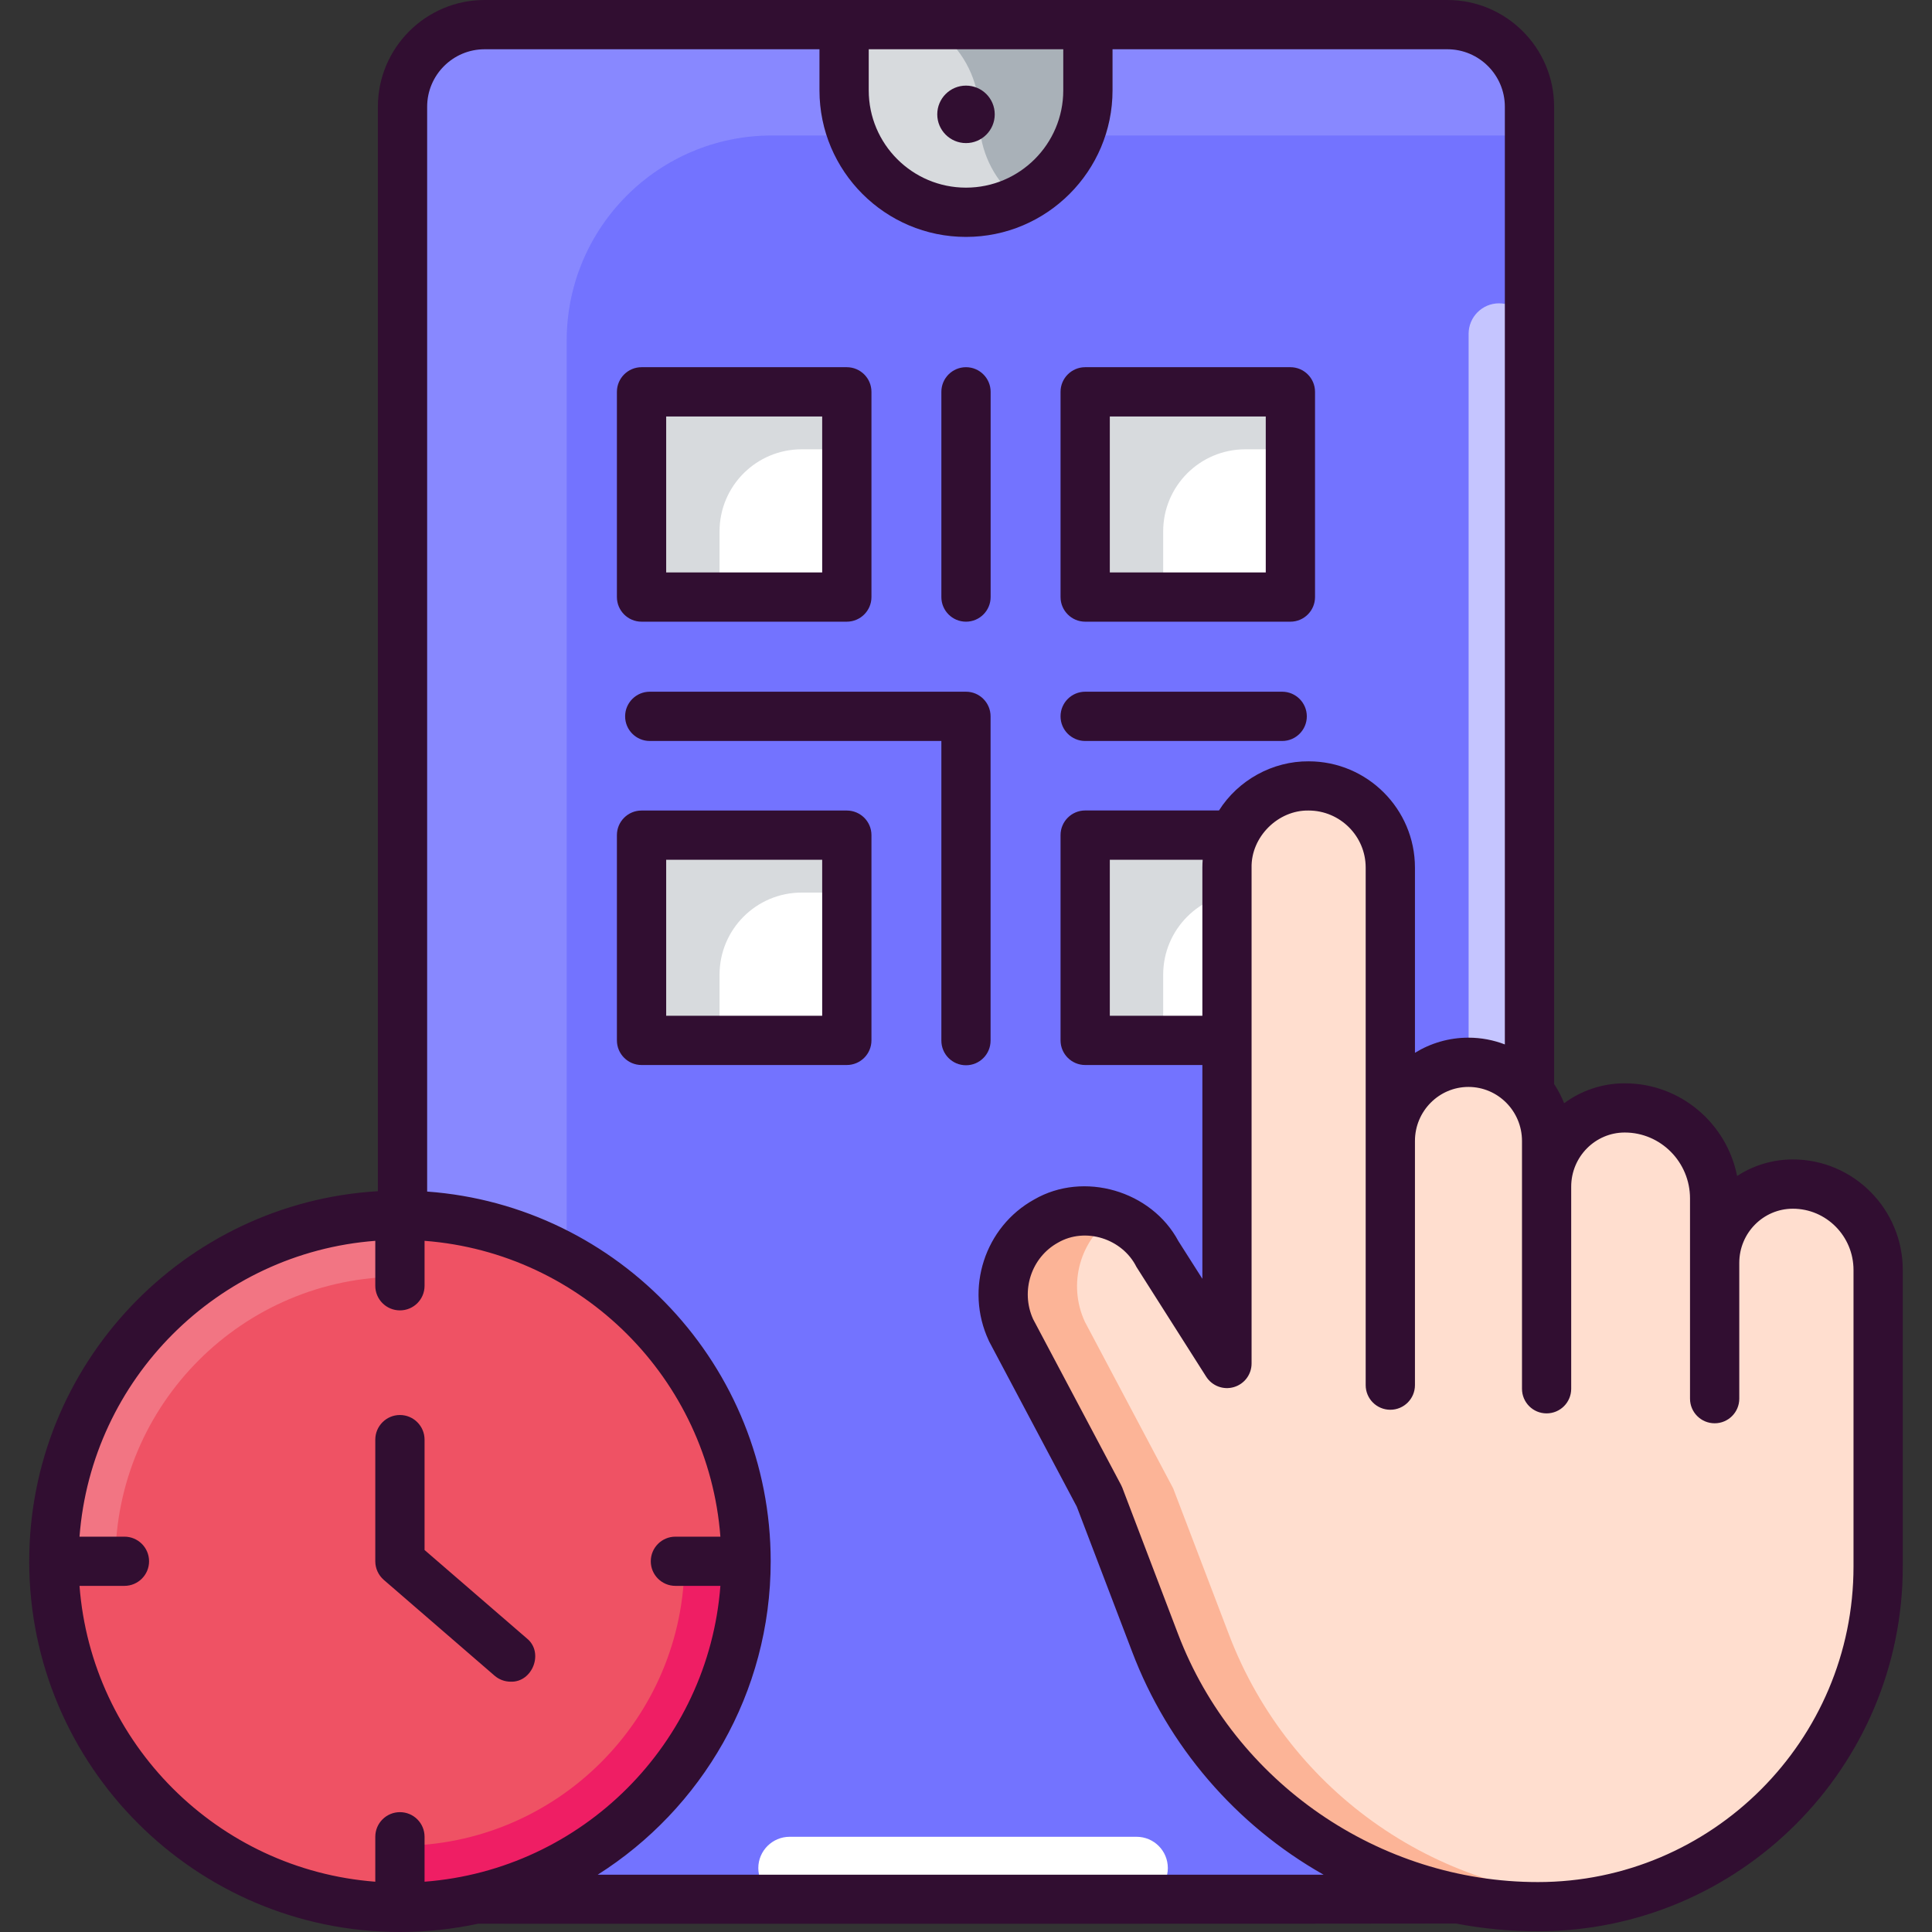 <svg width="32" height="32" viewBox="0 0 32 32" fill="none" xmlns="http://www.w3.org/2000/svg">
<rect x="0" y="0" width="32" height="32" fill="#333333" stroke="none"/>
<g clip-path="url(#clip0_2789_2760)">
<path d="M23.973 31.459H8.026C7.275 31.459 6.667 30.85 6.667 30.099V1.768C6.667 1.017 7.275 0.408 8.026 0.408H23.973C24.724 0.408 25.333 1.017 25.333 1.768V30.099C25.333 30.85 24.724 31.459 23.973 31.459Z" fill="#7373FF"/>
<path d="M9.386 5.643C9.386 3.766 10.908 2.244 12.785 2.244H25.333V1.768C25.333 1.017 24.724 0.408 23.973 0.408H8.026C7.275 0.408 6.667 1.017 6.667 1.768V30.099C6.667 30.85 7.275 31.459 8.026 31.459H9.386V5.643Z" fill="#8888FF"/>
<path d="M24.829 19.44C24.551 19.44 24.325 19.214 24.325 18.936V5.528C24.325 5.25 24.551 5.024 24.829 5.024C25.107 5.024 25.333 5.25 25.333 5.528V18.936C25.333 19.214 25.107 19.44 24.829 19.44Z" fill="#C5C5FF"/>
<path d="M18.825 30.423H13.079C12.793 30.423 12.56 30.655 12.56 30.941C12.56 31.227 12.793 31.459 13.079 31.459H18.825C19.112 31.459 19.343 31.227 19.343 30.941C19.343 30.655 19.112 30.423 18.825 30.423Z" fill="white"/>
<path d="M16 3.516C14.884 3.516 13.98 2.612 13.98 1.497V0.408H18.019V1.497C18.019 2.612 17.115 3.516 16 3.516Z" fill="#D7DADD"/>
<path d="M18.019 1.497V0.408H15.435L15.665 0.62C16.029 0.956 16.232 1.432 16.221 1.927C16.21 2.4 16.394 2.857 16.729 3.19L16.863 3.323C17.546 2.999 18.019 2.303 18.019 1.497Z" fill="#A9B1B8"/>
<path d="M16 2.37C16.263 2.37 16.476 2.157 16.476 1.894C16.476 1.631 16.263 1.418 16 1.418C15.737 1.418 15.524 1.631 15.524 1.894C15.524 2.157 15.737 2.37 16 2.37Z" fill="#310E31"/>
<path d="M10.626 6.49H14.025V9.889H10.626V6.49Z" fill="white"/>
<path d="M13.277 7.442H14.025V6.49H10.626V9.889H11.918V8.801C11.918 8.05 12.527 7.442 13.277 7.442Z" fill="#D7DADD"/>
<path d="M14.025 10.297H10.626C10.401 10.297 10.218 10.114 10.218 9.889V6.49C10.218 6.265 10.401 6.082 10.626 6.082H14.025C14.251 6.082 14.434 6.265 14.434 6.49V9.889C14.434 10.114 14.251 10.297 14.025 10.297ZM11.034 9.481H13.618V6.898H11.034V9.481Z" fill="#310E31"/>
<path d="M17.974 6.49H21.373V9.889H17.974V6.49Z" fill="white"/>
<path d="M20.626 7.442H21.373V6.49H17.974V9.889H19.266V8.801C19.266 8.05 19.875 7.442 20.626 7.442Z" fill="#D7DADD"/>
<path d="M21.373 10.297H17.974C17.749 10.297 17.566 10.114 17.566 9.889V6.49C17.566 6.265 17.749 6.082 17.974 6.082H21.373C21.598 6.082 21.781 6.265 21.781 6.49V9.889C21.781 10.114 21.599 10.297 21.373 10.297ZM18.382 9.481H20.965V6.898H18.382V9.481Z" fill="#310E31"/>
<path d="M10.626 13.832H14.025V17.232H10.626V13.832Z" fill="white"/>
<path d="M13.277 14.784H14.025V13.832H10.626V17.232H11.918V16.144C11.918 15.393 12.527 14.784 13.277 14.784Z" fill="#D7DADD"/>
<path d="M14.025 17.64H10.626C10.401 17.64 10.218 17.457 10.218 17.232V13.832C10.218 13.607 10.401 13.425 10.626 13.425H14.025C14.251 13.425 14.434 13.607 14.434 13.832V17.232C14.434 17.457 14.251 17.64 14.025 17.64ZM11.034 16.824H13.618V14.24H11.034V16.824Z" fill="#310E31"/>
<path d="M17.974 13.832H21.373V17.232H17.974V13.832Z" fill="white"/>
<path d="M20.626 14.784H21.373V13.832H17.974V17.232H19.266V16.144C19.266 15.393 19.875 14.784 20.626 14.784Z" fill="#D7DADD"/>
<path d="M16 17.644C15.774 17.644 15.592 17.461 15.592 17.236V12.273H10.762C10.537 12.273 10.354 12.09 10.354 11.865C10.354 11.64 10.537 11.457 10.762 11.457H16C16.225 11.457 16.407 11.64 16.407 11.865V17.236C16.407 17.461 16.225 17.644 16 17.644Z" fill="#310E31"/>
<path d="M16 10.297C15.774 10.297 15.592 10.114 15.592 9.889V6.49C15.592 6.265 15.774 6.082 16 6.082C16.225 6.082 16.408 6.265 16.408 6.49V9.889C16.408 10.114 16.225 10.297 16 10.297Z" fill="#310E31"/>
<path d="M21.237 12.273H17.974C17.749 12.273 17.566 12.09 17.566 11.865C17.566 11.64 17.749 11.457 17.974 11.457H21.237C21.462 11.457 21.645 11.64 21.645 11.865C21.645 12.09 21.462 12.273 21.237 12.273Z" fill="#310E31"/>
<path d="M20.323 14.37V22.583L19.167 20.765C18.803 20.104 17.983 19.863 17.327 20.224C16.693 20.574 16.438 21.366 16.745 22.029L18.208 24.787L19.132 27.211C20.135 29.842 22.658 31.581 25.473 31.581C28.585 31.581 31.108 29.058 31.108 25.946V21.035C31.108 20.249 30.476 19.612 29.695 19.612C28.98 19.612 28.4 20.196 28.4 20.916V23.167V19.85C28.4 19.022 27.734 18.351 26.911 18.351C26.196 18.351 25.616 18.934 25.616 19.655V23.002V18.898C25.616 18.178 25.037 17.595 24.322 17.595C23.607 17.595 23.028 18.178 23.028 18.898V22.942V14.37C23.028 13.623 22.423 13.018 21.676 13.018C20.929 13.017 20.323 13.623 20.323 14.37Z" fill="#FFDECF"/>
<path d="M26.697 31.445C23.882 31.445 21.358 29.706 20.356 27.075L19.431 24.651L17.969 21.893C17.677 21.263 17.893 20.52 18.458 20.146C18.1 20.01 17.689 20.025 17.327 20.224C16.693 20.574 16.438 21.365 16.745 22.029L18.208 24.787L19.132 27.211C20.135 29.842 22.658 31.581 25.473 31.581C25.896 31.581 26.307 31.533 26.703 31.445C26.701 31.444 26.699 31.445 26.697 31.445Z" fill="#FCB497"/>
<path d="M6.624 31.592C9.79 31.592 12.357 29.026 12.357 25.86C12.357 22.694 9.79 20.127 6.624 20.127C3.458 20.127 0.892 22.694 0.892 25.86C0.892 29.026 3.458 31.592 6.624 31.592Z" fill="#EF5264"/>
<path d="M0.892 25.86H1.911C1.911 23.261 4.026 21.147 6.624 21.147V20.127C3.458 20.127 0.892 22.694 0.892 25.86Z" fill="#F27583"/>
<path d="M11.337 25.86C11.337 28.458 9.223 30.572 6.624 30.572V31.592C9.79 31.592 12.357 29.026 12.357 25.86L11.337 25.86Z" fill="#EF1E64"/>
<path d="M29.695 19.204C29.355 19.204 29.038 19.305 28.772 19.478C28.599 18.604 27.831 17.943 26.911 17.943C26.536 17.943 26.188 18.065 25.907 18.273C25.863 18.16 25.806 18.054 25.741 17.955V1.768C25.741 0.793 24.948 0 23.973 0H8.026C7.052 0 6.259 0.793 6.259 1.768V19.73C3.042 19.92 0.484 22.596 0.484 25.86C0.484 29.245 3.239 32 6.624 32C7.068 32 7.5 31.952 7.918 31.863C7.954 31.865 24.069 31.864 24.116 31.86C24.56 31.945 25.014 31.988 25.473 31.988C28.805 31.988 31.516 29.278 31.516 25.946V21.035C31.516 20.026 30.699 19.204 29.695 19.204ZM14.389 0.816H17.611V1.497C17.611 2.386 16.888 3.108 16 3.108C15.111 3.108 14.389 2.386 14.389 1.497V0.816ZM7.032 31.167V30.423C7.032 30.197 6.85 30.015 6.624 30.015C6.399 30.015 6.216 30.197 6.216 30.423V31.167C3.605 30.968 1.516 28.879 1.317 26.267H2.061C2.286 26.267 2.469 26.085 2.469 25.86C2.469 25.634 2.286 25.452 2.061 25.452H1.317C1.516 22.841 3.605 20.751 6.216 20.552V21.297C6.216 21.522 6.399 21.704 6.624 21.704C6.85 21.704 7.032 21.522 7.032 21.297V20.552C9.643 20.751 11.733 22.841 11.932 25.452H11.187C10.962 25.452 10.779 25.634 10.779 25.86C10.779 26.085 10.962 26.267 11.187 26.267H11.932C11.733 28.879 9.643 30.968 7.032 31.167ZM9.9 31.051C11.62 29.962 12.765 28.042 12.765 25.86C12.765 22.625 10.251 19.967 7.075 19.736V1.768C7.075 1.243 7.502 0.816 8.026 0.816H13.573V1.497C13.573 2.835 14.662 3.924 16 3.924C17.338 3.924 18.427 2.835 18.427 1.497V0.816H23.973C24.498 0.816 24.925 1.243 24.925 1.768V17.299C24.738 17.227 24.535 17.187 24.322 17.187C23.998 17.187 23.694 17.279 23.436 17.438V14.37C23.436 13.4 22.646 12.61 21.676 12.61C21.079 12.605 20.508 12.921 20.19 13.424H17.974C17.749 13.424 17.566 13.607 17.566 13.832V17.232C17.566 17.457 17.749 17.64 17.974 17.64H19.915V21.181L19.518 20.557C19.073 19.722 17.95 19.393 17.13 19.867C16.31 20.32 15.978 21.344 16.375 22.2C16.378 22.207 16.381 22.213 16.384 22.22L17.835 24.955L18.751 27.356C19.343 28.918 20.469 30.229 21.923 31.051H9.9V31.051ZM19.915 14.37V16.824H18.382V14.24H19.92C19.917 14.283 19.915 14.327 19.915 14.37ZM30.7 25.946C30.7 28.828 28.355 31.173 25.473 31.173C22.844 31.173 20.449 29.522 19.513 27.066L18.589 24.641C18.583 24.626 18.576 24.61 18.568 24.595L17.111 21.848C16.9 21.381 17.081 20.826 17.524 20.582C17.978 20.319 18.59 20.517 18.823 20.984L19.978 22.802C20.076 22.955 20.262 23.026 20.436 22.975C20.611 22.924 20.73 22.765 20.73 22.584V14.37C20.72 13.862 21.168 13.415 21.676 13.425C22.196 13.426 22.62 13.849 22.62 14.37V22.942C22.62 23.168 22.803 23.35 23.028 23.35C23.253 23.35 23.436 23.168 23.436 22.942V18.898C23.436 18.404 23.834 18.003 24.322 18.003C24.811 18.003 25.209 18.404 25.209 18.898V23.002C25.209 23.228 25.391 23.41 25.616 23.41C25.842 23.41 26.024 23.228 26.024 23.002V19.655C26.024 19.16 26.422 18.758 26.911 18.758C27.507 18.758 27.992 19.248 27.992 19.85V23.166C27.992 23.392 28.175 23.574 28.4 23.574C28.625 23.574 28.808 23.392 28.808 23.166V20.916C28.808 20.422 29.206 20.02 29.695 20.02C30.249 20.02 30.7 20.475 30.7 21.035V25.946H30.7Z" fill="#310E31"/>
<path d="M8.459 27.854C8.364 27.854 8.269 27.821 8.192 27.755L6.357 26.168C6.268 26.091 6.216 25.978 6.216 25.86V23.845C6.216 23.62 6.399 23.437 6.624 23.437C6.849 23.437 7.032 23.62 7.032 23.845V25.673L8.726 27.137C9.014 27.369 8.821 27.867 8.459 27.854Z" fill="#310E31"/>
</g>
<defs>
<clipPath id="clip0_2789_2760">
<rect width="32" height="32" fill="white"/>
</clipPath>
</defs>
</svg>
